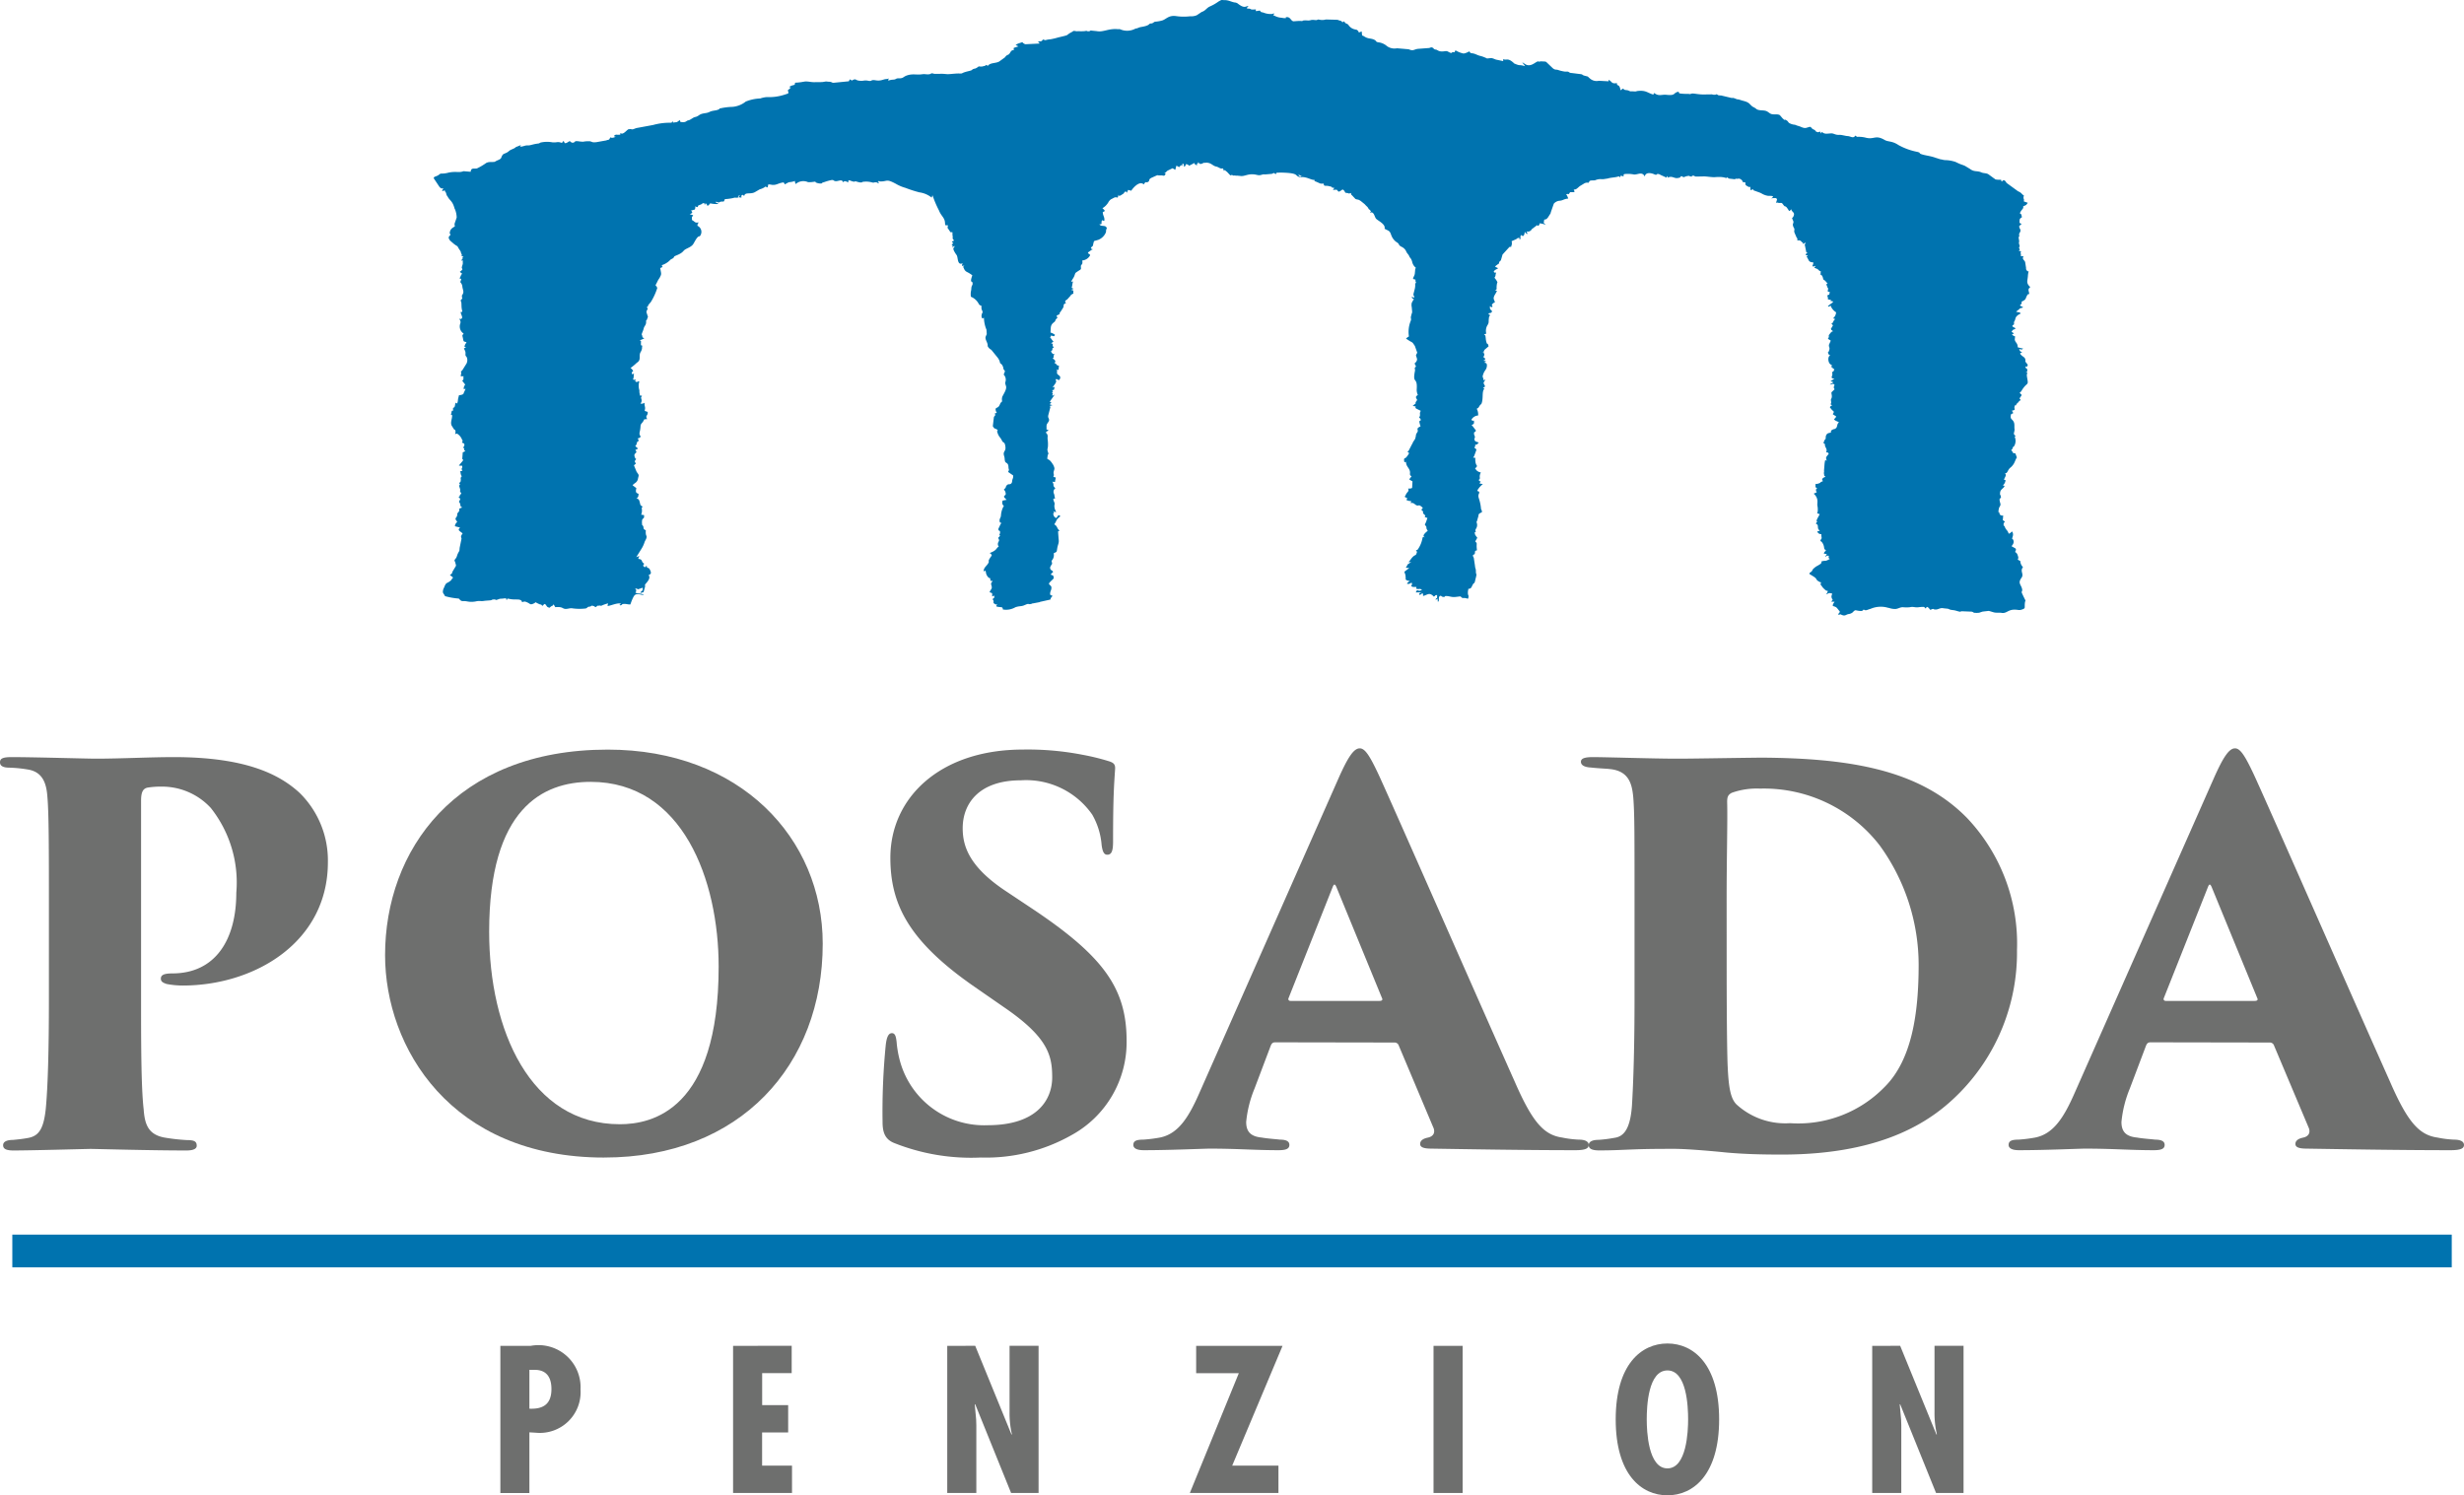 <svg xmlns="http://www.w3.org/2000/svg" xmlns:xlink="http://www.w3.org/1999/xlink" width="140.05" height="85" viewBox="0 0 140.05 85">
  <defs>
    <clipPath id="clip-path">
      <rect id="Rectangle_33" data-name="Rectangle 33" width="140.05" height="85" fill="none"/>
    </clipPath>
  </defs>
  <g id="Group_21" data-name="Group 21" transform="translate(0 52)">
    <g id="Group_20" data-name="Group 20" transform="translate(0 -52)" clip-path="url(#clip-path)">
      <path id="Path_22" data-name="Path 22" d="M59.1,155.9h.31c.71,0,.943.488.943,1.087,0,.854-.455,1.153-1.253,1.12Zm0,7v-3.449l.366.022a2.317,2.317,0,0,0,2.54-2.463,2.392,2.392,0,0,0-2.84-2.473H57.45V162.9Z" transform="translate(-29.01 -78.031)" fill="#6e6f6e"/>
      <path id="Path_23" data-name="Path 23" d="M84.169,154.539V162.9h3.35v-1.553h-1.7v-1.886H87.3v-1.553H85.822v-1.819H87.5v-1.553Z" transform="translate(-42.502 -78.035)" fill="#6e6f6e"/>
      <path id="Path_24" data-name="Path 24" d="M108.758,154.539V162.9h1.653v-3.838l-.011-.344-.078-.843.023-.022,2.041,5.047h1.563v-8.363H112.3v3.76a5.257,5.257,0,0,0,.133,1.265l-.022.022-2.063-5.047Z" transform="translate(-54.918 -78.035)" fill="#6e6f6e"/>
      <path id="Path_25" data-name="Path 25" d="M136.975,154.539v1.553H139.4l-2.784,6.81h5.036v-1.553h-2.629l2.862-6.81Z" transform="translate(-68.987 -78.035)" fill="#6e6f6e"/>
      <rect id="Rectangle_31" data-name="Rectangle 31" width="1.653" height="8.363" transform="translate(81.48 76.504)" fill="#6e6f6e"/>
      <path id="Path_26" data-name="Path 26" d="M187.271,158.585c0-.743.078-2.784,1.176-2.784s1.176,2.041,1.176,2.784c0,.665-.078,2.784-1.176,2.784s-1.176-2.119-1.176-2.784m1.176-4.315c-1.475,0-2.94,1.176-2.94,4.315s1.464,4.315,2.94,4.315,2.939-1.176,2.939-4.315-1.464-4.315-2.939-4.315" transform="translate(-93.673 -77.9)" fill="#6e6f6e"/>
      <path id="Path_27" data-name="Path 27" d="M214.959,154.539V162.9h1.653v-3.838l-.011-.344-.078-.843.022-.022,2.041,5.047h1.564v-8.363H218.5v3.76a5.257,5.257,0,0,0,.134,1.265l-.023.022-2.063-5.047Z" transform="translate(-108.545 -78.035)" fill="#6e6f6e"/>
      <path id="Path_28" data-name="Path 28" d="M84.44,2.245c-.127.089-.008.058-.125.1-.063.02-.068-.005-.165.011.039.109.048.011.074.12l-.8.039a.335.335,0,0,1-.173-.118L83,2.48l-.013.009-.12.066.161.082-.265.084c0,.12-.03.065.043.11-.258.027-.2.165-.338.267l-.064.031c-.007,0-.016.007-.022.011-.081.049-.072.067-.126.125l-.316.229c-.207.122-.505.05-.664.26,0,0-.006-.02-.007-.016s-.007-.012-.009-.014l-.064-.036c-.074.071-.066.049-.151.074l-.1.023c-.314,0-.054-.062-.308.081-.089.05-.064.023-.133.045-.112.035-.068.034-.134.077s-.339.079-.5.156l-.063.031-.089.006c-.206-.017-.478.03-.695.035-.122,0-.223-.024-.386-.021-.6.013-.318-.008-.526-.026-.171-.015.094.012-.164.053-.129.02-.224-.024-.4,0-.333.051-.54-.06-.916.089a1.177,1.177,0,0,0-.167.1.4.4,0,0,1-.205.039c-.024,0-.1,0-.119.008-.149.031.026-.01-.091.036-.006,0-.006.011-.071.025a.822.822,0,0,1-.12.011c-.119.012-.109.027-.22.045-.035-.057-.033.021,0-.062l.033-.053a.64.64,0,0,1-.161.034c-.142.01-.225.075-.413.084-.145.006-.24-.032-.322-.026-.15.01-.071.071-.269.043a.662.662,0,0,0-.3-.007.974.974,0,0,1-.283-.009c-.159-.037-.13-.1-.262-.051-.186.072,0,.084-.22-.017l-.049.109-.792.078c-.209.033-.138-.053-.353-.051l-.146-.015c-.04,0-.138.025-.22.031-.138.011-.288,0-.443.009-.184,0-.282-.032-.446-.04l-.059,0-.026,0-.165.027a2.74,2.74,0,0,1-.4.041c-.048.1.023.1-.1.14a.592.592,0,0,0-.238.1c0,.06.23-.054-.082.188.044.2.1.162-.215.262a2.776,2.776,0,0,1-.968.128,1.511,1.511,0,0,0-.385.079,2.416,2.416,0,0,0-.824.177,1.394,1.394,0,0,1-.745.3,3.652,3.652,0,0,0-.684.082c-.2.028.063-.02-.128.072-.117.056-.305.056-.45.11a.9.9,0,0,1-.182.073c-.081.019-.182.029-.26.048-.205.05-.214.124-.367.178a1.151,1.151,0,0,0-.142.042l-.213.129-.02.01-.054.02-.017,0c-.1.031-.069.034-.162.083a.385.385,0,0,1-.186.024c-.221-.036-.044.021-.142-.115l-.158.111c-.023.006-.156.017-.218.029l-.012-.029,0-.013c-.038-.121.031.042-.01-.036-.093.1-.026.079-.15.085a3.494,3.494,0,0,0-.962.127l-.937.173c-.057.013-.182.066-.211.071-.118.021-.068-.026-.208-.005-.105.015-.029-.008-.1.039s-.29.317-.4.171c-.049.15.07-.036-.023.1-.156.026-.22-.023-.3.03-.063.042-.039.045-.015.074.049.058.01,0,.091,0-.1.055-.227.111-.328.05-.037.046-.03.09-.082.125s-.06.009-.152.05l-.564.1c-.257.026-.216-.019-.367-.051a1.51,1.51,0,0,0-.385.025,1.983,1.983,0,0,1-.3-.03h-.045c-.158-.021-.108.087-.251.085-.088,0-.1-.053-.172-.091-.339.226-.262.078-.348-.008a.647.647,0,0,0-.086.113c-.288-.1-.254-.008-.548-.035a1.677,1.677,0,0,0-.671.014c-.137.071-.046.039-.233.068-.144.023-.242.054-.349.079-.159.036-.163-.01-.334.041-.135.04-.15.034-.262.063.065-.067.072-.056.041-.1l-.269.107a.152.152,0,0,0-.03.03c-.089.071-.27.111-.358.194-.148.139-.3.131-.36.218-.118.162-.017.195-.267.3-.267.112-.073.1-.458.107a.534.534,0,0,0-.205.05,3.457,3.457,0,0,1-.533.315c-.171.026-.335-.055-.352.189l-.385-.032c-.074.006-.032,0-.052.01-.276.085-.349-.016-.806.065a1.433,1.433,0,0,1-.381.059c-.118-.009-.132.035-.223.095-.138.089-.332.077-.217.228l.289.435c.079.08.111.105.228.076l-.03.047c-.1.189.063-.136-.023.043a.54.54,0,0,0-.026.071c.089-.007.036-.009.151-.042.031.129.031.04.073.153,0,.007,0,.016.008.024s0,.017.007.026c.013.041,0,.016.023.077l.061.087.008.015c.1.189.254.222.363.6.042.144.016.03.056.14a1.3,1.3,0,0,1,.079.425l-.115.334c-.014.051,0,.087.011.168-.127.078-.239.139-.279.3l-.005.034c-.017.152-.023-.007.039.141-.074.1-.179.128-.021.337l.2.172.017.015c.268.2.142.045.285.283a1.009,1.009,0,0,0,.066.094l.044.088c0,.005,0,.015,0,.02s0,.015.005.021l.016.04c.037.084.076.036-.014.11a1.084,1.084,0,0,1,.144.072c-.138.04-.038.029-.05.078-.02.082-.031.035-.083.14,0,0,.014,0,.016,0l.081-.01c-.024.1.005.151-.019.229-.085.267-.033.143-.015.3l-.144.121.124.1.011.005c-.081.069-.09.178-.152.264.091.048.019-.032.1.055l-.059.156a.422.422,0,0,1,.12.255c.013.155.1.276.03.415s-.048.021-.052.1c-.015.244.1.065-.085.283.1.1.014.313.108.62-.005,0-.017,0-.018.009-.016.075-.012.007-.034.015-.169.066.077-.056-.042.014,0,.139.168.32.018.384-.109.046.034,0-.047,0-.056,0,.027-.045-.046,0,.048.1.081.131.055.25a.48.48,0,0,0,.188.584c-.107.129-.075.085-.037.289s.034.137.2.206c-.026.046-.078.112-.092.147a.205.205,0,0,0-.011.078c.043.143-.129-.1.051.056l.018.012-.115.05c.052.139.1.16.089.314-.009.193.058.078.1.29a.477.477,0,0,1-.036.25l-.239.383c-.171.183-.059.036-.067.168l-.032.181a1.531,1.531,0,0,0,.167,0c-.032.118.013.124-.022.2,0,0-.02,0-.051.066l.164.208a.4.4,0,0,0-.089.252l.11-.007-.11.241c0,.088-.185.113-.265.12l-.055.219V22.7c-.027.353-.111.2-.15.188-.045.395-.072.187-.142.349l.017.074.014.012c-.15.067-.072-.019-.105.092l-.037.171c.144.025-.031-.039.067,0,.015.22-.117.425-.023.611l.126.2c.065.073.041-.029.082.094.028.081-.006.1-.013.193.094-.05.1-.043.168.005a.685.685,0,0,1,.222.295c.065.135.059-.022,0,.179.1.027.168.058.124.189-.018.054-.019.031-.061.079.165.161-.05.092.126.2-.046.05.006.005-.06.044-.025.015-.05.02-.086.041l-.028.364c.008.038.115.035-.024.18l-.167.2c.053.025.084,0,.185.016.022.162-.013.1-.022.159-.006.035-.017-.006,0,.052l.028.049a.112.112,0,0,1,.013.017l-.167.055c.05-.033.068.1.066.139l.058.133c-.1.12-.041.073-.054.22s-.021.039-.087.18c.154.227-.087-.069.026.247.088.245-.064.088.094.329l-.1.1c0,.012.09-.018-.062.1.079.06.048.033.1.125l-.073.137c.039.1.04.018.069.142.046.192,0,.108.116.186l-.166.067c-.009.15.022.1-.053.2-.1.137-.045-.015-.067.168s-.2.144,0,.372c-.057.1-.124.113-.128.262l.288.073c-.049.08-.113.08-.042.183l.09.072a.625.625,0,0,1,.1.082c-.17.221-.039.22-.069.324l-.1.489c-.02.244,0,.122-.1.326-.062.13-.048.192-.134.295a.721.721,0,0,0-.061.084c.034.145.048.089.059.192.006.057.039.022.02.142l-.178.295c-.061.123,0,.114-.16.211.068.063.119.089.184.153-.106.085-.049.091-.148.175-.213.181-.24.055-.363.378l-.015.03a.469.469,0,0,0-.057.241c.01.079.068.11.121.227a3.873,3.873,0,0,0,.784.138c.194.223.161.1.5.167a1.277,1.277,0,0,0,.517-.016c.179-.031.244.009.4-.016.106-.018.333-.027.383-.035.115-.019.039-.034.161-.047.183-.019.068.033.188.022l.088-.03.036-.013.035-.013.018-.006.111-.008c.077,0,.175-.022.2-.018.126.016.012.029.09.1.038-.122.038-.083.214-.055.315.049.5-.024.616.089.074.073-.029-.018.05.085.129-.059.179-.035.307.023s.141.13.28.078c.295-.112.027-.146.383.01l.023.008c.1.039.049-.03.149.093l.057-.052c.076-.066-.035-.005.075-.061.137.1.032.013.108.114s.038.035.156.112c.005,0,.01-.022.013-.017l.107-.082c.115-.065.015.049.115-.1a.615.615,0,0,1,.1.157c.459-.036.383.09.59.1.16,0,.245-.064.436-.026a3.043,3.043,0,0,0,.71,0c.108-.041.106-.1.184-.1.162-.005.079-.083.231-.047.116.028.023.029.163.07.007-.005.013-.026.017-.02l.074-.062c.152-.039-.144.021.081,0l.031-.006c.084-.007.056.034.127,0a2.125,2.125,0,0,1,.349-.122c.028.044-.014.028-.016.146.174-.011.568-.2.754-.131-.027.1-.131-.062-.035.1.174-.045.027-.08.244-.088.118,0,.183.035.33.032.043-.121.17-.5.282-.554.158-.082.307.018.492.018-.128-.1-.33-.07-.481-.129.013-.108.043.012.036-.131-.005-.116.014.016-.055-.111.289.025-.031.108.43-.046.019.249-.086.135-.134.3l.18-.045.078-.282c.038-.144-.056-.084.075-.233.1-.115.257-.309.134-.449.076-.058.2-.059.081-.3-.1-.212-.17-.022-.192-.249-.1.1,0,.062-.119.091-.136-.117-.065-.08-.022-.2-.2-.11-.045-.238-.332-.271.018-.143.03-.028.051-.161l-.168.065.29-.467a1.64,1.64,0,0,0,.186-.4c.022-.061.068-.126.09-.187.074-.209-.052-.092-.022-.474-.217-.1-.069-.156-.186-.284-.071-.078-.023.043-.027-.067a.77.77,0,0,1,.006-.246c.058-.133.12-.022.106-.267l-.163-.025a.613.613,0,0,0,.039-.31c-.012-.1-.022-.038.04-.151-.152-.09-.111-.072-.165-.266-.04-.142-.052-.145-.186-.208.113-.025.111-.134.125-.247a.818.818,0,0,1-.1-.048c-.076-.05-.055-.161-.028-.279l-.214-.163c.074-.1.193-.132.254-.237a.328.328,0,0,0,.055-.152l.021-.087c.05-.148-.034-.161-.114-.318l-.138-.34.114-.1c-.059-.1-.068-.059-.059-.133s.033-.065.039-.074l.01-.015.023-.031c0-.006-.016-.022-.018-.017-.01.031-.109-.152-.076-.242s.119-.084.1-.177l-.056-.088a.361.361,0,0,0,.153-.078l-.156-.135a.312.312,0,0,0,.089-.169l.008-.032c.024-.067.013-.044.089-.081,0-.1-.012-.082-.047-.164a.189.189,0,0,0,.166-.09c-.013-.075-.094-.089-.051-.275.092-.39-.02-.349.171-.554l.067-.113c.018-.024-.05-.048.188-.059-.138-.228.057-.172.026-.407a.613.613,0,0,0-.087-.03c-.086-.037-.022.011-.086-.047.07-.211-.024-.215,0-.445a.306.306,0,0,1-.241.046.238.238,0,0,0,.066-.22l-.023-.087c-.005-.119-.009.011.043-.14-.14-.023-.091.061-.133-.143-.025-.123.01-.1-.025-.215a.893.893,0,0,1,.011-.457c-.125,0-.069.015-.155.049-.113-.116-.086.014-.058-.171-.067.034-.064.05-.149.013.071-.142.021-.236.067-.32l-.03,0-.016,0c-.027.007-.05.019-.077.028-.01-.143-.012-.112.072-.188-.058-.078-.074-.126-.156-.169a3.061,3.061,0,0,0,.263-.21l.064-.06c.075-.064.147-.093.18-.2.043-.146-.015-.263.057-.418a.622.622,0,0,0,.078-.164c.031-.12,0-.112.031-.217l-.08-.029c0-.4.039-.132-.054-.282.123-.041.153-.07.25-.1l-.043-.025c-.08-.051-.06-.044-.077-.12l-.01-.033c0-.006-.014-.025-.016-.031-.02-.061.07-.189.114-.379.031-.132.151-.172.13-.406-.006-.069-.015.005.032-.052l.011-.014L61.974,18c0-.005-.01-.014-.013-.021l-.076-.235a.371.371,0,0,1,.081-.19l-.039-.057-.012-.019a.114.114,0,0,1-.012-.02c.14-.069.009,0,.109-.142a1.546,1.546,0,0,1,.115-.135,3.5,3.5,0,0,0,.373-.805l-.03-.084-.012-.016c-.023-.031-.1,0,.006-.181l.083-.168c0-.005.009-.013.012-.019l.086-.133c.041-.1.085-.131.073-.262l-.049-.276.138-.061c-.046-.079-.059-.019-.032-.107a1.183,1.183,0,0,0,.409-.239l.032-.033.016-.016c.083-.073.083-.044.159-.1.036-.024.025-.018.041-.038.066-.083-.028.008.031-.057s.362-.118.532-.325c.114-.14.382-.174.532-.361.077-.1.217-.435.348-.466l.018,0,.019,0a.378.378,0,0,0-.129-.6c.009-.14.02-.064.063-.195-.213.055-.206-.05-.372-.13-.008-.235-.023-.105.069-.283,0,0-.014-.009-.015,0s-.013,0-.015,0l-.17-.054c.091-.033.1-.026.149-.1-.028-.066-.018-.044-.077-.1l.223-.063a.406.406,0,0,0,.025-.188l.056.037c.058.019.016.01.077.012.064-.135-.031-.051.2-.155.056-.025.007,0,.046-.025.071-.044-.03-.021.057-.038.1-.02.075.017.1.095.1-.139-.018-.154.117-.03.016.015.007.194.194-.059a1.516,1.516,0,0,0,.467.036c-.134-.131-.138.013-.144-.132l.147.046c.084,0,.023-.025.149-.045.167-.027.135.059.214-.143a2.974,2.974,0,0,0,.466-.061l.039-.011.017-.006.017-.007.2.006c.033-.11,0-.1.121-.14-.023.089.013-.014-.034.045s-.027,0-.055.069l.168.017c.048-.111-.083-.014.022-.128.021-.023.032-.058.138.036.044-.238.35-.081.6-.214l.285-.165a.888.888,0,0,0,.33-.158c.167.046-.1.012.1.052.1-.128-.043-.148.118-.174l.162.028a.248.248,0,0,0,.051,0c.194.014.347-.123.6-.138l.063.108.065-.035c.287-.159.093-.03.52-.155-.03.18,0,0,.029.177a.65.65,0,0,1,.713-.108,2.089,2.089,0,0,0,.373-.031c.166.052.007.009.052.04a.649.649,0,0,0,.3.064c.164-.021-.044-.024.176-.074a2.74,2.74,0,0,1,.434-.123c.141-.006.075.028.186.058.168.047.405-.153.462.074,0-.006.012-.025.016-.019s.022-.025.037-.032c.069-.036.158.006.234.059l.021-.109a.071.071,0,0,1,0-.016c.115.005.1.024.219.058.172.05.1,0,.19,0a2.255,2.255,0,0,0,.221.059c.2.025.1-.027.218-.033a1.232,1.232,0,0,1,.437.023c.2.052.108.013.244.007s.078.047.2.051c-.024-.087-.006-.046-.071-.1.155-.048.038.006.206,0,.36-.008.284-.157.829.133a2.22,2.22,0,0,0,.536.229,7.158,7.158,0,0,0,.8.258,1.405,1.405,0,0,1,.7.3l.021-.065c.022-.052-.022-.015.032-.057a5.832,5.832,0,0,0,.36.848c.128.33.33.406.345.711a.457.457,0,0,0,.025.134l.141,0c-.017.207-.064.081.061.268s.037.1.2.134a.828.828,0,0,0,.012.246c0,.155-.042.052.077.224-.009,0-.048.019-.054.023-.057.034-.033,0-.073.055l.086.071-.1.078c.086.08.054.013.048.159.006,0,.016-.022.019-.016s.025-.02.037-.029c.035-.027,0-.013.057-.041.01.179-.119.033-.033.268a1.689,1.689,0,0,0,.163.263c.085.155.026.605.345.451a.242.242,0,0,0-.045.157l.132-.017c-.077.1-.092.008-.016.179a.342.342,0,0,0,.171.185,1.651,1.651,0,0,1,.3.188c-.142.387-.034.36-.033.361.017.024.031-.009.046.08s-.025.119-.045.172c-.036.1-.017.2-.049.3a1,1,0,0,0,0,.305.85.85,0,0,1,.432.38l.051.079a.33.33,0,0,0,.112.051c.015.155-.017.119.037.262.028.074.022-.005.029.083.01.131-.018-.014-.049.174a.236.236,0,0,0,.034.2c.067.016-.021.016.094-.035a1.877,1.877,0,0,0,.145.679l.009.125c.005.171.025.079-.05.257-.063.15.09.313.107.473.01.094-.02.032.027.126a.522.522,0,0,0,.183.163l.37.458a.8.8,0,0,1,.108.208c.034.141,0,.054.1.156.048.049.016-.008.067.1s.019.045.034.106c0,.008.005.033.008.041.037.123.037.029.088.154l-.074.184a.415.415,0,0,1,.1.418c0,.005-.005.015-.006.02-.01.049-.009,0-.008.054l.034.126.008.019c.062.166-.085.384-.164.543-.007.014-.032.053-.033.057a.484.484,0,0,0-.017.283c-.142.147-.06.045-.151.222-.066.129-.1.1-.219.19a.324.324,0,0,0,.069.24l-.121.039c.071.154.013.061-.05.218l-.059.507s.078.112.081.114l.13.055c.129.087.029.1.028.127l.056.152s0,.014.006.019l.063.115a1.062,1.062,0,0,1,.166.254.21.21,0,0,0,.041.054c.042.043.05.015.1.089a.682.682,0,0,1,.048.22c.021.243-.161.223-.076.492.047.147.014.165.057.319.045.1.182.056.19.309.006.183.068.115-.023.277l.288.2c.02.145-.039.187-.052.294-.01.079-.009.155-.114.2-.05.019-.124-.019-.2.073-.09.108.008.089-.163.236a.356.356,0,0,1,.106.213c0,.171,0,.031-.032.1-.041.08-.157.051.086.269l-.224.045a.251.251,0,0,0,.067.309c0,.008-.012.01-.014.022s-.023.036-.028.043a1.251,1.251,0,0,0-.124.475c-.012.137-.072.155-.077.26-.008.155.051.153.119.167-.006.005-.017,0-.019.014-.011.061.007-.017-.035.028l-.131.279c-.015.183.1.052.093.213s-.036.033-.034.118l0,.01a.1.1,0,0,0,0,.01c.016.045.078.021-.055.149l-.019.017c.056.164.076.094.015.241a.22.22,0,0,0,.02.26c-.152.076-.087.214-.527.368.091.034.087.05.129.137-.305.415-.1.263-.2.439s-.243.225-.266.447c.114.044.046-.119.128.038a.485.485,0,0,0,.164.34c.064.053.073-.07.1.181l.111-.007c-.03.132-.111.1-.062.25.073.225-.028.206-.1.4.159.078.152-.018.145.24a.475.475,0,0,0,.064-.025c.079-.024-.009-.032.058-.01.006.209,0,.039-.094.2,0,.007.013.009.015.021l.026.041c.046.1-.069.136.126.222.1.046.062-.049.106.075,0,0-.039-.1-.071.037.1.055.3.037.345.071.075.115-.009.028.04.111a1.045,1.045,0,0,0,.7-.124c.213-.078.3-.044.47-.1l.2-.083c.191-.034-.014.02.178,0,.125-.013.041-.027.189-.045l.354-.067.014-.014.593-.132a.3.3,0,0,1,.127-.2l-.144-.077c-.008-.191.054-.213.071-.351.022-.179-.085-.142-.143-.281.1-.143.2-.2.277-.3A.377.377,0,0,0,85,32.715l-.136-.052c0-.008.008-.027.011-.022l.129-.137c-.083-.115-.141-.074-.167-.188-.019-.077-.008-.05.009-.1a.563.563,0,0,1,.085-.142c.03-.083-.012-.092-.016-.2a.45.45,0,0,0,.117-.422c.2-.1.164-.053.205-.3.038-.221.113-.285.076-.51l-.026-.349s0-.054,0-.059c0-.043-.062.028.013-.04l.071-.033c-.149-.1-.119-.218-.247-.315l-.058-.041c.18-.252.055-.224.35-.458-.006-.006-.016-.024-.019-.018l-.08-.051c-.006,0-.015.005-.017.015l-.119.155a.233.233,0,0,1-.156-.169c-.07-.2.1-.015-.016-.236a.181.181,0,0,0,.171.056.626.626,0,0,1-.107-.306c-.011-.128.052-.121-.026-.29-.031-.067-.007-.046-.043-.115.044-.046-.027-.03.111-.05-.046-.118-.023-.18-.073-.289a.238.238,0,0,1,.087-.29c-.2-.209-.029-.112-.169-.383.01,0,.046.012.052.013.138.014.094,0,.1-.044l.041-.2-.142-.038c.076-.151-.012-.153.023-.3.029-.12.063-.149.024-.26,0-.01-.016-.039-.02-.049a.352.352,0,0,0-.067-.123.993.993,0,0,0-.169-.214l-.134-.081a1.65,1.65,0,0,1,.03-.21c.032-.123.065,0,.009-.174-.06-.193-.016-.125,0-.338a2.191,2.191,0,0,0-.021-.409l0-.085c0-.068.014-.02,0-.108-.027-.128-.046-.071-.1-.182.068-.048.085-.072.161-.123l-.123-.041c.015-.153-.028-.232.054-.347.109-.152.11-.182.066-.294a.189.189,0,0,1-.026-.079.487.487,0,0,1,.005-.077l.117-.449c0-.045,0-.027-.028-.089l.148-.041-.15-.05c.071-.129.161-.064,0-.151l.269-.382c-.158-.034.089.037-.138.026.05-.1.067-.1-.007-.161L85,22.254c-.051-.058-.025,0-.053-.078.129-.022.084.028.136-.161-.138-.076.018.011-.115.008l.16-.224.008-.016c.057-.116.049-.092,0-.227.307,0,0,.057.207.043a.2.2,0,0,0,.063-.137c0-.125-.159-.141-.186-.25a1.153,1.153,0,0,0-.005-.232l.04.04c.085.062.05-.131.081-.223-.1-.075.117.055-.064-.022-.08-.034.043.03-.043-.018s0-.066-.16-.123c.093-.074.07-.135-.037-.219l-.06-.041a.262.262,0,0,0,.056-.048l0-.028c.008-.173,0-.025.045-.177-.156,0-.076,0-.119-.037s0,0-.042-.053L84.888,20a.117.117,0,0,0-.014-.017c.166-.148.03-.12.112-.206l.048-.023a.071.071,0,0,0,.019,0c0-.006-.016-.023-.018-.018s-.014-.014-.017-.017-.024-.026-.028-.032c-.04-.067.034-.119-.05-.162l-.016,0-.015,0-.029,0a.654.654,0,0,1,.141-.1c-.032-.048,0-.007-.043-.051l-.157-.214c.077-.032.033.006.05-.081.172.01.151.088.24-.039a.681.681,0,0,0-.26-.137l.017-.28c.028-.259.206-.284.25-.378.07-.15-.021.016.022-.069l.059-.069s.017-.009.021-.012l.023-.011-.044-.15a.805.805,0,0,0,.121-.052c.139-.073.039-.017.049-.057,0-.013-.049.048.027-.07,0,0,.032-.042.04-.054l.135-.211c.07-.138-.043-.189.168-.26-.121-.1-.008-.169.063-.209l.179-.2c.055-.074-.03,0,.077-.084.022-.017.083-.044.1-.057-.045-.183.082-.139-.123-.2.077-.062.056-.015.137-.07a.19.19,0,0,1-.066-.02.136.136,0,0,1-.052-.039c.041-.1.033-.224.082-.353l-.106.02c.037-.112.12-.2.166-.306.087-.211.022-.167.209-.291.2-.134.183-.088.174-.248-.011-.2.123-.051.078-.368a.549.549,0,0,0,.45-.3c-.082-.138-.079-.019-.13-.15l.239-.172c-.053-.162.1.13-.032-.04-.053-.069-.044-.05.021-.119.116-.123.032.018.085-.189.021-.083.022-.141.1-.151l.174-.049a.776.776,0,0,0,.435-.424l.015-.1s0-.012,0-.015,0-.012,0-.015-.008-.005,0-.046.058.038.032-.08c-.076-.19-.3-.046-.416-.2l.119-.02c.012-.113-.014-.137.04-.22.065.036-.038,0,.051.023.068.021.007.039.07.007.032-.218-.092-.279-.085-.5,0,0,.012-.008.013,0l.042-.011c.124-.053-.014-.127-.076-.2a.873.873,0,0,0,.281-.253.407.407,0,0,0,.036-.046.56.56,0,0,1,.158-.2l.085-.043c.132-.067.147-.1.308-.058l.048-.164c.032.068,0,.086.11.043l.012-.006L89.006,11c.072-.086.015-.068.132-.125-.021-.088,0,.008,0,.009l.052.073.074-.163.179.047c.084-.139.462-.593.71-.358.15-.236.089-.056.252-.147.112-.077-.015-.14.214-.242.481-.214.183-.1.528-.124.086-.007.159.062.213-.029.074-.126.039-.027-.045-.12.05.016,0,.023.053,0l.016-.007.031-.026s.01-.013.015-.017a.31.31,0,0,1,.116-.09l.245-.118.151.092.067-.239.159.087c.009-.012.015-.033.018-.027l.062-.064c.089-.044,0-.052.094.026,0-.119-.026-.1.055-.135.068.089.013.073.053.177.074-.036.069-.084.115-.159.115.054.077.015.169.1l.063-.036c.025-.012.04-.018.063-.03a.708.708,0,0,0,.063-.035L93,9.28a.172.172,0,0,1,.025-.016c.054.1.031.092.157.129.015-.1-.042,0,0-.08s0,.113.068-.1c.051.068.067.122.17.1.152-.028.056-.064.188-.057.093,0,.08-.024.2,0,.2.034.286.175.45.208.18.037.217.144.4.109l.052.142c.088-.1.035-.023.167.046l.2.213a.13.13,0,0,1,.132-.011l.049.021c.051-.007,0-.014.124,0a.393.393,0,0,0,.088,0l.086.01.013,0,.036.005.014,0c.266.051.421-.139.848-.08.026,0,.146.033.2.038.18.016.2-.063.374-.042l.016,0,.385-.033.01-.007.011-.007c.162-.064.058-.025.2.031.031-.082,0-.066.086-.083l.185-.006c1.162.022.724.2,1.144.267-.077-.1-.082-.018-.138-.145.148.034.058.059.219.059-.134.04-.066.038-.1.086.314-.066.648.186.791.142.04.128-.071.027.208.156.175.08.11.06.325.065,0,.169.083.1.267.133l.16.039c.079.038-.039.048.178.069l-.087.123a.961.961,0,0,1,.212-.019c.048.015.007,0,.05.044l.013.017.049.051c.181-.047.1-.076.244-.123a.375.375,0,0,1,.056.047c.1.1.026.136.169.148.11.009.081.038.143.03a.573.573,0,0,1,.12-.026c-.042.054-.034.065.013.112l.017.015.2.212c.177.062.122,0,.3.114l.223.181c.167.188.128.1.221.258.077.129-.036-.046.083.083.1.111.054.015-.008.142.25-.1.251.257.367.358.156.135.534.308.467.555l.2.1c.205.109.114.3.367.565a.589.589,0,0,0,.139.11c.187.131.03.132.275.259a.514.514,0,0,1,.25.258c.055.127.122.15.17.268s.108.1.169.323a.556.556,0,0,0,.209.334c0,.008-.012.011-.013.025s-.01.018-.012.025-.009.017-.011.025l-.023.249c-.017.137-.078.182-.106.3.008,0,.021,0,.026.008.018.039.073.019.115.045.008.125-.006.076.034.172.045.017.02-.013-.016.019l-.036.031a.911.911,0,0,1-.033.353l-.048.187c-.054.155.073.2.022.245s-.011,0-.083-.014-.005-.024-.056,0c.045.085.04.07.135.124-.066.061-.03.023-.062.075l-.011.019-.054.1a.549.549,0,0,0,0,.263c0,.047.023.23.02.26-.005.071-.009.052-.015.073s-.006.015-.008.023l-.008.023-.041.163c-.01.135.044.1-.019.252a1.672,1.672,0,0,0-.092.861s-.069.038-.081.047l-.086.075.222.144c.179.093.144.071.283.273l.136.384c-.106.2-.077.109-.016.339.026.1-.057.209-.138.273l.083.165-.078.1a.313.313,0,0,1,.01.2c-.134.73.155.26.109.995a.65.65,0,0,0,.064.328c-.162.118-.113.138-.038.287l-.069.1-.012.019-.018.066c0,.06.023,0,.016.031-.138.057-.063.055-.178.122l.176.029c-.035.12-.015.094.287.25l-.022.047c-.067.154.039.159-.073.339.077.057.075.042.1.15-.069.049-.027-.01-.087.069a1.442,1.442,0,0,0,.072.278c-.092.042-.2.094-.169.192.045.124-.056.161-.091.28a.98.98,0,0,1-.054.249l-.125.19c-.026.074.011.012-.046.1l-.191.371a.393.393,0,0,1-.078.067c.07.032.062.017.1.079a1.148,1.148,0,0,1-.171.243c-.089.077-.139.005-.1.25.057.033.08-.011.095-.007,0,.031.011.1.018.124.042.171.177.249.209.433.022.126-.053.182.093.271-.047.053-.091.118-.136.168a.877.877,0,0,0,.186.112l-.02.38-.1.033c-.011,0-.107,0-.126,0,.067.185-.046.157-.138.363a.275.275,0,0,1-.064.1.687.687,0,0,0,.154.087c-.02.069-.021.044-.028.055s-.015,0-.027.04a.53.53,0,0,0,.27.068c.029.158,0-.015-.037.107a.629.629,0,0,1,.118,0c.107.02.16.117.252.141.134.034.082-.094.333.134-.02.064-.092.048-.053.143.05.123-.1-.121.051.049.072.08-.067.045.086.191.091.087.067.015.026.14l.153.056-.062.178c-.014.07-.062.126-.085.206.137.168.066.113.1.233l.064.117c-.058.036-.254.2-.235.283.025.1-.036-.027.034.05l.018.016.039.032c-.113-.05,0-.058-.147-.012a1.647,1.647,0,0,1-.269.678c-.06.06.008.03-.111.045.071.129.074.07.036.181,0,.009-.015.038-.018.047-.038.1-.113.005-.334.328-.044.064-.059.067-.1.122.06.029.1-.023.142-.01-.3.249-.119.025-.268.281-.086.147.015-.075-.031.049a.166.166,0,0,0,.077.008h.021l.069.014a.12.12,0,0,1,.024.007c-.068.041-.009.008-.062.04l-.211.16c.018.091.049.14.061.2,0,.013.012.152.012.154,0,.059-.014.084.037.12a.455.455,0,0,0,.2.051l-.113.082-.008.012-.008.011-.038.05c.132.04.144,0,.272-.059,0,0,.018.077.018.086,0,.09-.1.074-.013.131s.191.017.263.032c.023.065-.094.106.1.116.1.005.064-.035.219.036-.236.176-.25-.114-.353.157l.383-.013c-.057.014-.179.013-.192.108s.136,0,.181-.057c.065.065.01,0,.036.082.067.223-.062-.048.015.071.059,0,.036,0,.077-.016.2-.073.294-.175.526.063.124-.067.015-.073.182-.09.006.276.013.09-.089.25.064.023-.011.031.053,0l.063-.047.018.183c.109-.056.012-.183.089-.311.121-.083.083.013.2.029.195.026,0-.075.27-.042.115.014.2.046.318.051.138.006.277-.03.418-.034.139.173.127.024.41.134a.241.241,0,0,0,.035-.169c-.019-.107,0-.006-.025-.064a.733.733,0,0,1,.014-.291c0-.079.048-.01-.02-.038.21-.012.189-.094.28-.252s.076.033.146-.289c.012-.055.02-.073.036-.145.054-.25-.008-.052-.01-.329,0-.149-.039-.129-.05-.289l-.068-.452c-.044-.14-.119-.133.054-.226l.022-.177.105-.039c-.062-.415.051-.353-.1-.5l.118-.21c-.02-.019-.114-.153-.117-.16-.024-.05.005-.043-.038-.1l-.014-.016.086-.061c-.033-.086-.037-.1.024-.2a.386.386,0,0,0,.008-.36c.007-.005.017-.023.022-.017l.089-.31c.021-.11-.007-.089.062-.151.036-.032.023-.015.059-.036l.085-.046c-.015-.153-.029-.1-.054-.177a2.478,2.478,0,0,0-.1-.53c-.056-.17-.07-.224-.018-.348.012-.029.03-.051.006-.091-.059-.1-.033.035-.1-.085a1.26,1.26,0,0,1,.293-.344.154.154,0,0,0,.023-.017l-.194-.04.071-.105c-.111-.059-.027.028-.1-.08.049-.17-.091.145.027-.041.074-.117-.047-.114.08-.4a.408.408,0,0,1-.254-.13l-.074-.1c.08-.07.067-.038.114-.135a.482.482,0,0,1-.094-.267s-.006-.033-.007-.046c0-.035,0-.072,0-.153l-.119-.008c.022-.044.048-.076.059-.1l.124-.343c-.056-.094-.023-.069-.116-.111.1-.259.061-.013.045-.179.191-.025.074-.027.208-.117-.117-.071-.229-.032-.249-.192-.017-.139.011,0,.024-.094s-.045-.15-.047-.2c-.007-.207.057-.045.108-.208l-.194-.253a.352.352,0,0,1-.051-.053c.14-.076.144-.062.131-.253-.083-.023-.013.065-.146-.046a.463.463,0,0,1,.384-.247.667.667,0,0,0-.08-.384c.149-.062.115-.127.208-.221.054-.055.058-.035.086-.133.083-.29-.006-.632.141-.781l-.078-.075c.136-.027.066.011.113-.086-.1-.186-.109-.158.023-.349-.032-.016-.025,0-.1.034-.028-.248-.1-.134-.013-.378.078-.215.19-.233.2-.465,0-.121-.041-.147-.134-.161a.118.118,0,0,1-.021,0l.107-.082c-.141-.062-.091.04-.129-.062.12-.037.048.012.083-.091l-.1-.076c.034-.15.068-.1.039-.191l-.032-.072c-.085-.094.108.048-.018-.011l-.026-.006a.048.048,0,0,1-.015,0c.121-.074.051-.066.122-.154l.218-.186c-.035-.19-.069-.119-.1-.171a1.011,1.011,0,0,1-.061-.3c-.021-.111.005-.152-.1-.2.057-.029.078-.029.131-.055a.617.617,0,0,1,.09-.512c.066-.13.035-.158.053-.308.013-.108.006-.142.066-.208,0,0,.011-.009.016-.015-.094-.062-.036,0-.106-.087.086-.075.162.008.211-.142l-.1-.108c-.049-.084,0-.07-.033-.176.1.032.015.053.144.049.033-.211-.1.013.006-.171a.317.317,0,0,1,.145-.1c-.038-.151-.11-.18-.048-.341.031-.08.111-.186.164-.307l-.121-.037c.133-.029.092-.072.1-.207.026-.374.1-.146-.02-.373L110.1,15.8a.111.111,0,0,1-.019,0c.1-.157.044-.146.1-.3-.1-.017-.05.03-.138-.044.039-.121.154-.135.25-.206-.145-.109-.3-.031.054-.275.015-.175.029-.047.11-.2l.089-.308.359-.394c.059-.056-.014-.017.051-.039l.084-.006c0-.083.008-.046.014-.067a.412.412,0,0,0,.006-.25l.256-.113.018-.012.018-.013c.071-.044.012-.035.142-.056.055.123-.034.114.041.1.091-.169-.044-.113.076-.259l.023.02c.073.048-.02.02.076.042.085-.081.074-.094.1-.241.007,0,.015.006.018.017.016.051.071.081.127.114l-.007-.071c-.017-.08-.012.057-.023-.084a.243.243,0,0,0,.283-.128l.207-.158c.041-.027.035-.016.07-.071l.049.023.015.006.034.013a.888.888,0,0,0,.062-.09l0-.015s0-.011,0-.012v-.01s-.007-.008-.014-.015a.891.891,0,0,1,.368.087,1.158,1.158,0,0,0-.12-.122c0-.007.009-.025.011-.021l.024-.156c.173-.037.105-.018.206-.116l.156-.244c.023-.07,0,.01.011-.056l.173-.493a.493.493,0,0,1,.321-.165c.2-.012.233-.1.5-.125l-.064-.16-.021-.03c-.035-.063-.036.013-.022-.056.137-.063.073.1.212-.117h.2c.084-.011.039-.053.006-.15.148.02.24-.118.354-.2l.2-.12a.366.366,0,0,1,.3-.064c0-.005,0-.023.005-.019l.027-.065c.062-.076.231-.032.342-.063a.7.7,0,0,1,.325-.06h.145l.246-.038c.144-.05.388-.056.528-.095l.067-.021c.058,0,.036-.007.1.054l.03-.1.165.044c.006-.131-.049-.138.284-.143a1.945,1.945,0,0,1,.305.034c.2.018.409-.147.562.034.022.026.013.031.051.077.054-.259.369-.2.546-.12.194.083.074-.062.271-.009l.122.062.021.01.022.009.26.118.024-.1.074.115c.032-.092-.018-.026.057-.048.189-.055.3.093.487.051l.018,0c.242-.056.026-.03.189-.107.182.111.1.042.318,0,.171-.029.092,0,.186.017.158.033.026-.005.112-.034.112-.036.116.054.234.043l.34-.006c.2-.018.517.055.717.039.638-.051.6.124.712,0,.071.1-.03.038.086.083l.307.035.012,0c.132-.038-.039-.047.04-.036.143.045.178-.045.312.048.188.131-.031.144.251.166,0,.145,0,.149.1.21.157.091.11.045.19.05l-.007.059a.823.823,0,0,1,.011.13l.14-.056c.076.1-.061.02.062.073l.357.13.04.022.036.018a.972.972,0,0,0,.361.131c.082.008.47-.027.171.146a1.18,1.18,0,0,1,.254-.019c.155.047.049.139.034.271.153-.028.076,0,.162.006h.024c.151,0,.129-.021.229.113s.067.03.18.134a1.581,1.581,0,0,1,.139.208c.076-.014.079-.049.126-.1.022.17.217.166.139.375-.032.085-.039.071-.094.137l.074.173c.028.142-.057.106-.015.27.027.1.063.1.074.18s-.023.043,0,.184l.13.3c.08.1.031-.034.038.156.135,0,.113-.02.206.039.065.041.019.1.123.057-.009.049-.037.063-.009.1a.9.9,0,0,0,.159-.08c-.045.13-.074.109-.043.193l.057.279c.02.124-.032.008.078.128-.086.059-.037,0-.1.083.042.068,0,.035.13.05l-.08.075c.068.065.008,0,.065.091l.067.13c.066.1.16.089.26.112a.558.558,0,0,1-.063.208c.115.036.055.009.187-.017-.067.132-.047.023-.066.111l.135.05.02.01c.1.057.094.113.218.148-.064.155.049.073-.058.148.075.051.1.05.145.141l.022.065c.05.177-.035.048.085.14a.839.839,0,0,1,.065.054l.042.056.011.012.05.036.021.012c-.117.065-.062.087-.027.205s.028-.012.046.1c.012.076-.018.049-.016.164.131.077.126-.055.1.1s-.014.032-.127.133l.036.134c0,.007,0,.017,0,.024l-.008.047a.4.4,0,0,0,.184.041l-.022.075c.133,0,.069-.02.144.034-.084.107-.218.15-.3.261.083.03.087.023.145-.057a.784.784,0,0,0,.321.395.49.49,0,0,1-.171.343l.12.042c-.088.093-.041.023-.1.126s.027,0-.045.08c-.048.055.009.01-.074.056.017.028.062.031.089.107-.036.05-.085.141-.12.2.006.006.015,0,.019.015.023.072.059.033.1.112-.105.037-.05.011-.119.072l-.1.126c-.046.1.038.074-.065.225l.164.106-.1.226c-.033.169.09.14-.019.395-.042.1-.075-.056-.021.115.022.069.032.046.107.1-.14.071-.123.317-.048.443l.046.056.019.014.039.022c.058.04.047.019.024.079l-.027.054c.194.046.006-.006.094.064l.089.064c-.1.209-.008.066-.136.168.1.208-.174.335.142.366l-.08.048-.02.013-.12.083c.084.041-.1-.035.056.015l.1.037c-.085.082-.123.071-.2.127.162.024.155-.1.267.026.015.026-.1.125.006.249l-.174.167c-.031.074.048.192,0,.335-.041.116-.021-.057-.036.092a.635.635,0,0,0,.015.132c0,.094.011.063-.05.117l.059.04c.047.037.007-.006.041.038-.091.036-.08.032-.124.113.005.006.014.007.017.018s.028.03.033.037c.021.025.034.045.058.074l.114.107c-.005.167-.147.1.043.215l.093.059c-.043.106-.054.076-.123.167.08.095.188.108.281.168-.153.128-.051.264-.213.364-.067.041.013,0-.07.022l-.04.012c-.186.079-.117.134-.137.185-.156.035-.208.036-.264.146s-.006.164-.047.229c-.027.044-.017-.021-.054.073l-.061.14c.089.072.085.04.091.133,0,.066,0,.027.019.078.065.142.1.168.049.324.131.024.083-.012.143.074-.048.1,0,.011-.07.1l-.029.037-.013.018c-.069.1-.022.133,0,.253-.1-.048-.042-.048-.082-.046a.048.048,0,0,0-.008.024,1.349,1.349,0,0,0-.036.233l-.028.348c.019.061-.019.1,0,.194.035.171-.039.026.083.156-.077.03-.191.078-.187.162s-.01-.04.041.085l-.128.058s-.007.01-.009.012l-.02.022-.013.01a.647.647,0,0,1-.259.065c.035.217-.054.12.1.247-.084.088-.056-.018-.062.1-.007.143.032,0,.037.121l-.171.077c.005.005.015,0,.018.015l.068.069c.2.265.1.432.126.6a.986.986,0,0,1,.013.349c-.013.05-.019.005-.021.084l.14.049-.151.282c-.06.166,0,.1,0,.13,0,.091,0-.026-.068.127.169.069.082.172.143.316l.031.04a.459.459,0,0,0,.051.024c-.066.061-.062.039-.148.062a.229.229,0,0,0,.234.154,1.023,1.023,0,0,0,.017.2c.006.08-.045.066-.071.183.044.046.036.022.069.051a.594.594,0,0,1,.142.331c.025.164.019.046.105.162-.084.111-.076.037-.12.181l.165.024c-.034.126-.066.042-.079.166.067-.061.088-.089.186-.067.041.1-.042.066.02.141.033.039,0-.007.047.038-.318.181-.211.055-.479.145-.028.13.073-.068,0,.076-.032.066-.119.1-.173.14l-.013.008a.982.982,0,0,0-.294.216c-.044.059-.029.091-.1.146-.123.1-.066,0-.1.123l.262.162c.035.03.044.031.089.069l.074.107c.033.05-.022-.009.034.04l.093.059a.227.227,0,0,0,.115.037c-.067.185-.014.11.077.279l.111.115.017.013.017.014.067.051c.092.043-.013-.021.08.012-.018.115.032-.127,0,.053a.3.3,0,0,1-.1.141c.241-.053.062-.091.353-.044,0,.1-.072.145-.007.289l.009.019.034.056c-.035.041-.053.056-.088.1l.194.007c-.061.095-.107.136-.1.241.244.072.192.071.4.317-.057.165-.059.052-.1.166.17.05.03-.06.186.013.212.1.239,0,.4-.036a.461.461,0,0,0,.246-.1c.158-.179.142-.1.4-.079.1.009.149.007.208-.065,0,0,.007-.012.012-.018.131.1.227,0,.387-.033a1.461,1.461,0,0,1,1.006-.061l.053.008a1.03,1.03,0,0,0,.371.058c.174-.021.247-.1.411-.1a1.966,1.966,0,0,0,.405,0c.2-.049.274.032.5,0a1.943,1.943,0,0,1,.221-.018c.143,0,.064.016.177.09.052-.082.055-.143.187-.008a.479.479,0,0,0,.072.085c.075-.013.056-.045.156-.049s-.033.029.156.031c.143,0,.255-.112.435-.071l.248.026c.079.023.087.041.153.057.051.012.161.023.211.031.089.015.278.081.323.081s.057-.024.112-.025l.561.022c.161.049.033.067.265.07.211,0,.168-.023.357-.074l.331-.038c.054,0,.232.069.328.088.141.028.258,0,.419.024.261.044.349-.164.676-.182.265-.014.3.068.524-.026l.018-.007c.1-.043.094-.074.093-.172,0-.552.166-.023-.161-.741-.05-.11.059-.077,0-.271-.047-.163-.167-.266-.115-.425.066-.2.194-.2.126-.451s.05-.28.045-.335a.486.486,0,0,1-.146-.337l-.149-.081c.048-.081.043-.126,0-.244a.292.292,0,0,0-.149-.19c.038-.089.08-.135.017-.205l-.219-.125c.015-.025.225-.212.056-.417-.069-.084-.026.039-.02-.016.014-.1.082-.192.032-.33-.056-.155-.048,0-.224.054-.029-.054-.031-.081-.053-.119l-.044-.066a.635.635,0,0,1-.126-.194c-.051-.142.014-.024-.07-.08-.006-.151,0-.14.076-.226l-.123-.086.022-.254c-.085-.034,0,.018-.087-.009a.134.134,0,0,1-.106-.071s-.007-.014-.009-.019l-.023-.074c-.079-.213-.055.1-.033-.06-.026-.219,0,0,.012-.158,0-.07.071-.135.091-.217l0-.044c0-.006,0-.016,0-.023a1.154,1.154,0,0,1-.055-.256c.073-.119.113-.047.06-.219-.029-.093-.032.02-.028-.119,0-.181.112-.233.2-.33s.06-.1-.045-.122a.406.406,0,0,0,.133-.187c.051-.155,0-.111-.071-.141l.09-.184c.031-.108.033-.062-.018-.174.1-.054.028.049.1-.049a.231.231,0,0,0,.048-.073c.127-.238.15-.157.3-.359.1-.125.132-.294.219-.421l-.086-.231c-.245-.026-.092-.086-.239-.173.06-.086.064-.044.092-.153.018-.07,0-.018.05-.055l.041-.055a.589.589,0,0,0,.013-.521c.039-.032,0,.014.066-.037-.095-.06-.133-.1-.087-.227l.02-.116v-.014l0-.014c-.027-.139.017-.289-.05-.428-.08-.167-.2-.136-.166-.365.012-.088.035-.086.13-.116-.023-.153,0-.037-.07-.153.2-.042.158-.069.159-.1l-.007-.031c-.017-.111.006-.046.009-.167,0,0,.012,0,.014,0h.025c.037-.011-.017.063.04-.032.1-.158.11-.13.128-.141.052-.035-.008.015.026-.039.02-.031-.022,0,.029-.042a.427.427,0,0,1,.082-.043c-.067-.141-.094-.042-.037-.152.04-.076.053-.039.088-.15-.056-.077-.051-.037-.112-.123.1-.068.118-.146.2-.255.253-.349.309-.144.222-.618l0-.018a.35.35,0,0,1,.017-.24c-.045-.033-.046,0-.083-.041.133-.04.065.044.075-.089.014-.2-.049.006-.109-.244.121.053.063.055.142-.07-.05-.107-.059-.074-.112-.158-.069-.108.01-.047-.042-.2-.037-.105-.175-.131-.28-.282.013-.06,0-.027.071-.071l.047-.025c-.139-.039-.131-.052-.176-.189.125.068.171.037.229-.008l-.31-.075c0-.249-.129-.255-.168-.426a.133.133,0,0,1,0-.019l.017-.178c-.1-.024-.1-.047-.182-.1l.121-.072-.14-.084c.121-.2.1-.074.236-.2-.114-.072-.254-.1-.155-.185.053-.046.008.052.062-.061l0-.054c0-.077-.045.023.029-.116s.013-.2.2-.342c.072-.055.073-.027.148-.092-.079-.092-.118-.05-.262-.094l.094-.082c.137-.071.029-.059.155-.116.071-.032.071,0,.153-.056l-.19-.1c.172-.163.077-.126.109-.222.282-.135.188-.154.317-.371.06-.1-.016,0,.11-.068-.013-.131-.066-.2-.025-.3l.083-.087c-.257-.238-.15-.34-.133-.649a1.192,1.192,0,0,1,.042-.242c-.083-.014-.041.006-.086-.033a.17.17,0,0,1-.061-.16l-.052-.334c-.02-.08-.154-.16-.125-.255l.02-.048a.157.157,0,0,0,.012-.026L140,14.558c.039-.109-.056-.215.033-.274l-.156-.023s-.007.05.038-.029c.064-.112.014.092.014-.049,0-.161-.043.042-.021-.108.018-.126.068.039,0-.2-.028-.105,0-.077,0-.167,0,0,0-.012,0-.016l-.029-.182c0-.085-.008-.033.04-.055-.036-.241.024-.182.058-.306s-.059-.132-.067-.293c.049-.05.1-.09.141-.137a.255.255,0,0,1-.12-.054c0-.225,0-.231.135-.314-.023-.108-.017-.194-.119-.217a.626.626,0,0,1,.131-.222c.114-.142.041-.118.063-.183.177-.08.154-.056.259-.2l-.232-.083c.055-.177-.058-.088.011-.34-.115-.038-.113-.146-.331-.231l-.649-.472c-.034-.038-.137-.28-.276-.076-.1-.143.059-.1-.157-.108a1.418,1.418,0,0,1-.158-.012c-.185-.046,0,.006-.123-.064l-.323-.236c-.123-.078-.276-.049-.408-.11-.228-.106-.4-.006-.648-.2l-.271-.164c-.149-.072-.209-.061-.538-.227a1.99,1.99,0,0,0-.614-.105c-.132-.016-.108-.027-.253-.047l-.278-.088c-.3-.108-.571-.124-.793-.2-.2-.073,0-.068-.238-.133a3.617,3.617,0,0,1-1.075-.39c-.366-.244-.583-.17-.782-.287-.546-.319-.594.009-1.109-.139a1.685,1.685,0,0,0-.447-.039c-.1-.022.009-.011-.112-.069-.117.189-.263.028-.451.025-.09,0-.335-.076-.448-.068-.254.016-.317-.095-.482-.084-.219.013-.371.055-.5-.072-.1.041-.024-.036-.08.083-.066-.188-.032-.087-.119-.09-.06,0,.036.041-.089,0s-.072-.077-.16-.125a.456.456,0,0,1-.083-.038c-.084-.053-.063-.084-.153-.131-.184.026-.233.112-.442.037-.087-.032-.1-.045-.2-.076-.048-.016-.072-.021-.117-.036-.06-.022-.064-.029-.114-.043a.733.733,0,0,1-.322-.1l-.015-.013c-.059-.058-.058-.1-.152-.146s-.1-.06-.1.015c-.029-.069-.064-.075-.112-.127l-.147-.172c-.122-.082-.318-.021-.473-.063-.126-.035-.2-.15-.34-.185-.158-.042-.368-.009-.506-.091l-.036-.029c-.193-.143-.139-.041-.358-.267-.154-.159-.366-.164-.564-.241l-.093-.025c-.041,0,.019.011-.043,0s-.119-.048-.191-.067c-.115-.032-.049,0-.165-.017l-.574-.137c-.079-.014.024,0-.055,0-.175-.016-.11-.031-.164-.052-.1-.039-.032.019-.168.013s-.061-.03-.227-.021l-.182,0c-.5.031-.747-.082-.895-.041-.034.009-.034.02-.077.024l-.086-.013a3.277,3.277,0,0,1-.466-.02c-.185-.05.031,0-.117-.1-.3.063-.121.233-.674.173-.214-.023-.363.057-.545-.017-.068-.028-.091-.054-.163-.084l-.025.08a.046.046,0,0,1,0,.012c-.356-.108-.413-.25-.866-.212-.126.01-.1.043-.239.027l-.147-.005c-.1.019-.119-.045-.252-.063s-.121,0-.225-.093l-.15.1a.415.415,0,0,0-.076-.245c-.067-.072-.128-.016-.12-.166-.345.058-.264-.1-.48-.182l.006.08-.558-.029a.571.571,0,0,1-.5-.127c-.181-.15-.05-.093-.3-.159-.149-.038-.1-.069-.208-.089l-.534-.067-.019,0-.019,0c-.2-.048-.056-.089-.315-.078h-.02a2.06,2.06,0,0,1-.415-.1c-.1-.028-.158.015-.291-.1l-.339-.324a.182.182,0,0,0-.079-.048l-.238-.012-.022,0-.092.016c-.083.011,0-.059-.156.024-.131.07-.371.29-.641.116a1.14,1.14,0,0,0-.163-.1c.066.1.089.105.161.22-.38-.115-.238.005-.578-.14-.062-.027-.013.007-.073-.049-.349-.323-.418-.112-.588-.221l-.008.12-.389-.082c-.071-.013-.24-.112-.335-.087l-.188.02a2.08,2.08,0,0,0-.356-.14c-.159-.029-.256-.1-.4-.139s-.186.012-.245-.126c-.12.052-.264.138-.37.116a1.427,1.427,0,0,1-.425-.176l-.061.116c-.226-.068-.054.133-.345-.032-.127-.072-.169-.023-.334-.02a.47.47,0,0,1-.291-.072c-.12-.063-.077-.013-.151-.047-.109-.05-.023-.061-.137-.1-.085-.031-.072,0-.164.019l-.02.005-.637.048c-.241.036-.252.14-.521.024l-.662-.057a.738.738,0,0,1-.567-.118.9.9,0,0,0-.466-.217c-.218-.025-.1-.086-.294-.165s-.332-.026-.559-.189l-.1-.041-.023-.229-.137.056c-.005,0-.013-.024-.015-.018-.024.07-.025-.032-.031-.038a.309.309,0,0,0-.044-.05c-.068-.057-.007-.023-.125-.058a.572.572,0,0,1-.385-.237l-.013-.019c-.1-.118-.153-.039-.24-.2-.083.007-.054,0-.094.056-.075-.073-.038-.076-.165-.109-.093-.023-.092-.048-.2-.045l-.592-.016a.684.684,0,0,1-.361.011c-.136-.023-.073.016-.186.025-.057,0-.148-.015-.2-.013-.109,0-.1.029-.236.035-.08,0-.149-.012-.225-.006-.224.016-.02.051-.185.035-.143-.014-.43.022-.454.016C98.512,1.17,98.5,1,98.322.973c-.249,0,.079.064-.2.056A.808.808,0,0,1,98,1.009a.935.935,0,0,1-.375-.095c-.22-.1-.1-.022-.077-.1.031-.1-.024-.035-.1-.019a1.11,1.11,0,0,1-.5-.082C96.786.677,96.837.7,96.749.6l-.218.033c-.025-.048,0-.082-.007-.1-.444.04-.161-.056-.5-.042,0-.17,0,.009.074-.151-.171.015-.224.167-.629-.159L95.386.147C95.159.135,95,0,94.732.007c-.176,0-.105-.048-.328.077a2.6,2.6,0,0,1-.49.282c-.191.082-.25.247-.469.313l-.281.188a.837.837,0,0,1-.381.058A2.942,2.942,0,0,1,92,.916c-.424-.058-.542.149-.777.241a1.905,1.905,0,0,1-.423.076c-.082.016-.123.1-.225.1-.185.005,0,.11-.6.206A.8.8,0,0,0,89.8,1.6c-.093.033-.073,0-.157.046a.986.986,0,0,1-.823.022c-.091-.027-.075,0-.169-.012-.521-.04-.8.188-1.181.113l-.288-.029c-.085-.03-.046.05-.2.038-.132-.01.017-.044-.192-.008a2.625,2.625,0,0,1-.387,0c-.022,0,.055.012-.06.007-.02,0-.082-.013-.1-.014-.054-.005-.033-.014-.09,0l-.02.009L86.1,1.8l-.021.012c-.442.229-.039.142-.788.316a4.1,4.1,0,0,1-.437.105,1.281,1.281,0,0,0-.229.034c-.125.032-.073.012-.18-.019" transform="translate(-25.143 0)" fill="#0073af" fill-rule="evenodd"/>
      <rect id="Rectangle_32" data-name="Rectangle 32" width="138.654" height="1.858" transform="translate(0.7 70.181)" fill="#0073af"/>
      <path id="Path_29" data-name="Path 29" d="M2.78,100.7c0,2.869-.059,4.969-.178,6.211-.118,1.124-.384,1.538-.976,1.656-.3.059-.592.089-.887.118-.326,0-.562.089-.562.3s.178.3.592.3c1.006,0,4.23-.089,4.378-.089.266,0,3.4.089,5.442.089.444,0,.592-.118.592-.266,0-.237-.118-.325-.562-.325a11.018,11.018,0,0,1-1.3-.148c-.887-.177-1.094-.739-1.153-1.6-.148-1.243-.148-3.934-.148-6.241V89.4c0-.5.118-.68.355-.739a4.594,4.594,0,0,1,.8-.059,3.765,3.765,0,0,1,2.809,1.213,6.823,6.823,0,0,1,1.449,4.821c0,2.662-1.183,4.584-3.638,4.584-.532,0-.65.119-.65.3s.148.237.325.3a4.834,4.834,0,0,0,.917.089c4.082,0,8.252-2.455,8.252-7.01a5.381,5.381,0,0,0-1.6-3.934c-1.183-1.094-3.135-2.041-7.158-2.041-1.36,0-3.017.089-4.437.089-.5,0-3.52-.089-4.792-.089-.562,0-.65.118-.65.3s.148.3.532.3a7.552,7.552,0,0,1,1.124.118c.709.148.976.68,1.035,1.508.089.947.089,3.105.089,6.359Z" transform="translate(0 -43.887)" fill="#6e6f6e"/>
      <path id="Path_30" data-name="Path 30" d="M57.553,107.371c-5.088,0-7.424-5.353-7.424-10.943,0-7.01,3.047-8.519,5.768-8.519,5.235,0,7.276,5.591,7.276,10.5,0,8.163-3.786,8.962-5.62,8.962m-.888,1.893c7.749,0,12.423-5.265,12.423-12.156,0-6-4.7-11.032-12.216-11.032-8.7,0-12.659,5.767-12.659,11.683,0,5.236,3.726,11.506,12.452,11.506" transform="translate(-22.326 -43.465)" fill="#6e6f6e"/>
      <path id="Path_31" data-name="Path 31" d="M106.922,109.264a9.881,9.881,0,0,0,5.146-1.272,6.02,6.02,0,0,0,3.135-5.353c0-2.988-1.3-4.821-5.442-7.572l-1.509-1.005c-2.011-1.36-2.366-2.514-2.366-3.52,0-1.361.887-2.721,3.312-2.721a4.58,4.58,0,0,1,4.052,1.952,4.125,4.125,0,0,1,.532,1.716c.059.473.178.562.325.562.237,0,.326-.207.326-.74,0-2.632.059-3.224.118-4.17,0-.237-.089-.325-.385-.414a12.978,12.978,0,0,0-1.449-.354,16.312,16.312,0,0,0-3.4-.3c-4.732,0-7.542,2.75-7.542,6.151,0,2.6,1.005,4.674,4.614,7.217l1.834,1.272c2.514,1.715,2.75,2.751,2.75,3.993,0,1.272-.858,2.721-3.667,2.721a4.96,4.96,0,0,1-5.028-3.816,5.829,5.829,0,0,1-.148-.917c-.03-.237-.059-.5-.266-.5-.178,0-.3.178-.355.71a38.456,38.456,0,0,0-.177,4.348c0,.592.148.976.65,1.183a11.819,11.819,0,0,0,4.94.828" transform="translate(-51.168 -43.465)" fill="#6e6f6e"/>
      <path id="Path_32" data-name="Path 32" d="M139.063,100.3c-.089,0-.148-.059-.118-.148l2.514-6.33c.059-.148.118-.207.207,0l2.6,6.33c.03.059.03.148-.148.148Zm5.916,2.366a.248.248,0,0,1,.237.177l1.982,4.7c.089.266-.03.473-.355.533-.266.059-.414.177-.414.355s.177.266.65.266c1.893.03,5.265.089,8.163.089.562,0,.769-.089.769-.3,0-.177-.178-.3-.562-.3a5.924,5.924,0,0,1-.946-.118c-1.036-.148-1.686-.858-2.692-3.165-2.011-4.5-6.981-15.824-7.749-17.48-.5-1.065-.769-1.479-1.065-1.479-.325,0-.651.444-1.213,1.715l-7.9,17.865c-.621,1.42-1.213,2.337-2.248,2.544a8.349,8.349,0,0,1-.947.118c-.355,0-.562.059-.562.3,0,.178.177.3.592.3,1.479,0,3.431-.089,3.756-.089,1.568,0,2.574.089,3.9.089.385,0,.621-.059.621-.3,0-.148-.089-.3-.533-.3-.236-.03-.71-.059-1.035-.118-.621-.059-.887-.326-.887-.888a6.6,6.6,0,0,1,.473-1.893l.917-2.426c.059-.148.118-.207.266-.207Z" transform="translate(-65.71 -43.404)" fill="#6e6f6e"/>
      <path id="Path_33" data-name="Path 33" d="M189.795,95.016c0-2.4.059-4.525.03-5.531,0-.266.03-.414.266-.533a4.217,4.217,0,0,1,1.6-.237,8.318,8.318,0,0,1,6.8,3.224,11.576,11.576,0,0,1,2.218,6.773c0,2.78-.384,5.413-1.923,6.951a6.843,6.843,0,0,1-5.383,2.07,4.111,4.111,0,0,1-3.047-1.065c-.326-.325-.444-.917-.5-2.13-.03-.562-.059-2.6-.059-5.738ZM184.56,100.7c0,2.544-.059,4.644-.148,6.063-.089,1.154-.384,1.716-.976,1.8a7.809,7.809,0,0,1-.917.118c-.326,0-.562.089-.562.3,0,.148.089.3.592.3.828,0,1.213-.03,2.041-.059s1.538-.029,2.248-.029c.562,0,1.774.089,2.928.207.976.089,1.982.118,3.165.118,5.945,0,8.666-2.041,10.115-3.52a11.361,11.361,0,0,0,3.253-8.1,10.382,10.382,0,0,0-2.839-7.513c-2.692-2.75-6.655-3.4-11.713-3.431-2.485.03-3.816.059-4.792.059-1.3,0-4.023-.089-4.762-.089-.5,0-.68.089-.68.266,0,.148.118.3.562.326.562.059.858.059,1.095.089,1.124.118,1.272.917,1.331,1.775.059.947.059,1.775.059,6.123Z" transform="translate(-91.656 -43.887)" fill="#6e6f6e"/>
      <path id="Path_34" data-name="Path 34" d="M239.558,100.3c-.089,0-.148-.059-.118-.148l2.514-6.33c.059-.148.118-.207.207,0l2.6,6.33c.03.059.03.148-.148.148Zm5.916,2.366a.248.248,0,0,1,.237.177l1.982,4.7c.089.266-.03.473-.355.533-.266.059-.414.177-.414.355s.177.266.65.266c1.893.03,5.265.089,8.163.089.562,0,.769-.089.769-.3,0-.177-.178-.3-.562-.3a5.924,5.924,0,0,1-.946-.118c-1.036-.148-1.686-.858-2.692-3.165-2.011-4.5-6.981-15.824-7.749-17.48-.5-1.065-.769-1.479-1.065-1.479-.325,0-.651.444-1.213,1.715l-7.9,17.865c-.621,1.42-1.213,2.337-2.248,2.544a8.35,8.35,0,0,1-.947.118c-.355,0-.562.059-.562.3,0,.178.177.3.592.3,1.479,0,3.431-.089,3.756-.089,1.568,0,2.574.089,3.9.089.385,0,.621-.059.621-.3,0-.148-.089-.3-.533-.3-.237-.03-.71-.059-1.035-.118-.621-.059-.887-.326-.887-.888a6.6,6.6,0,0,1,.473-1.893l.917-2.426c.059-.148.118-.207.266-.207Z" transform="translate(-116.456 -43.404)" fill="#6e6f6e"/>
    </g>
  </g>
</svg>
